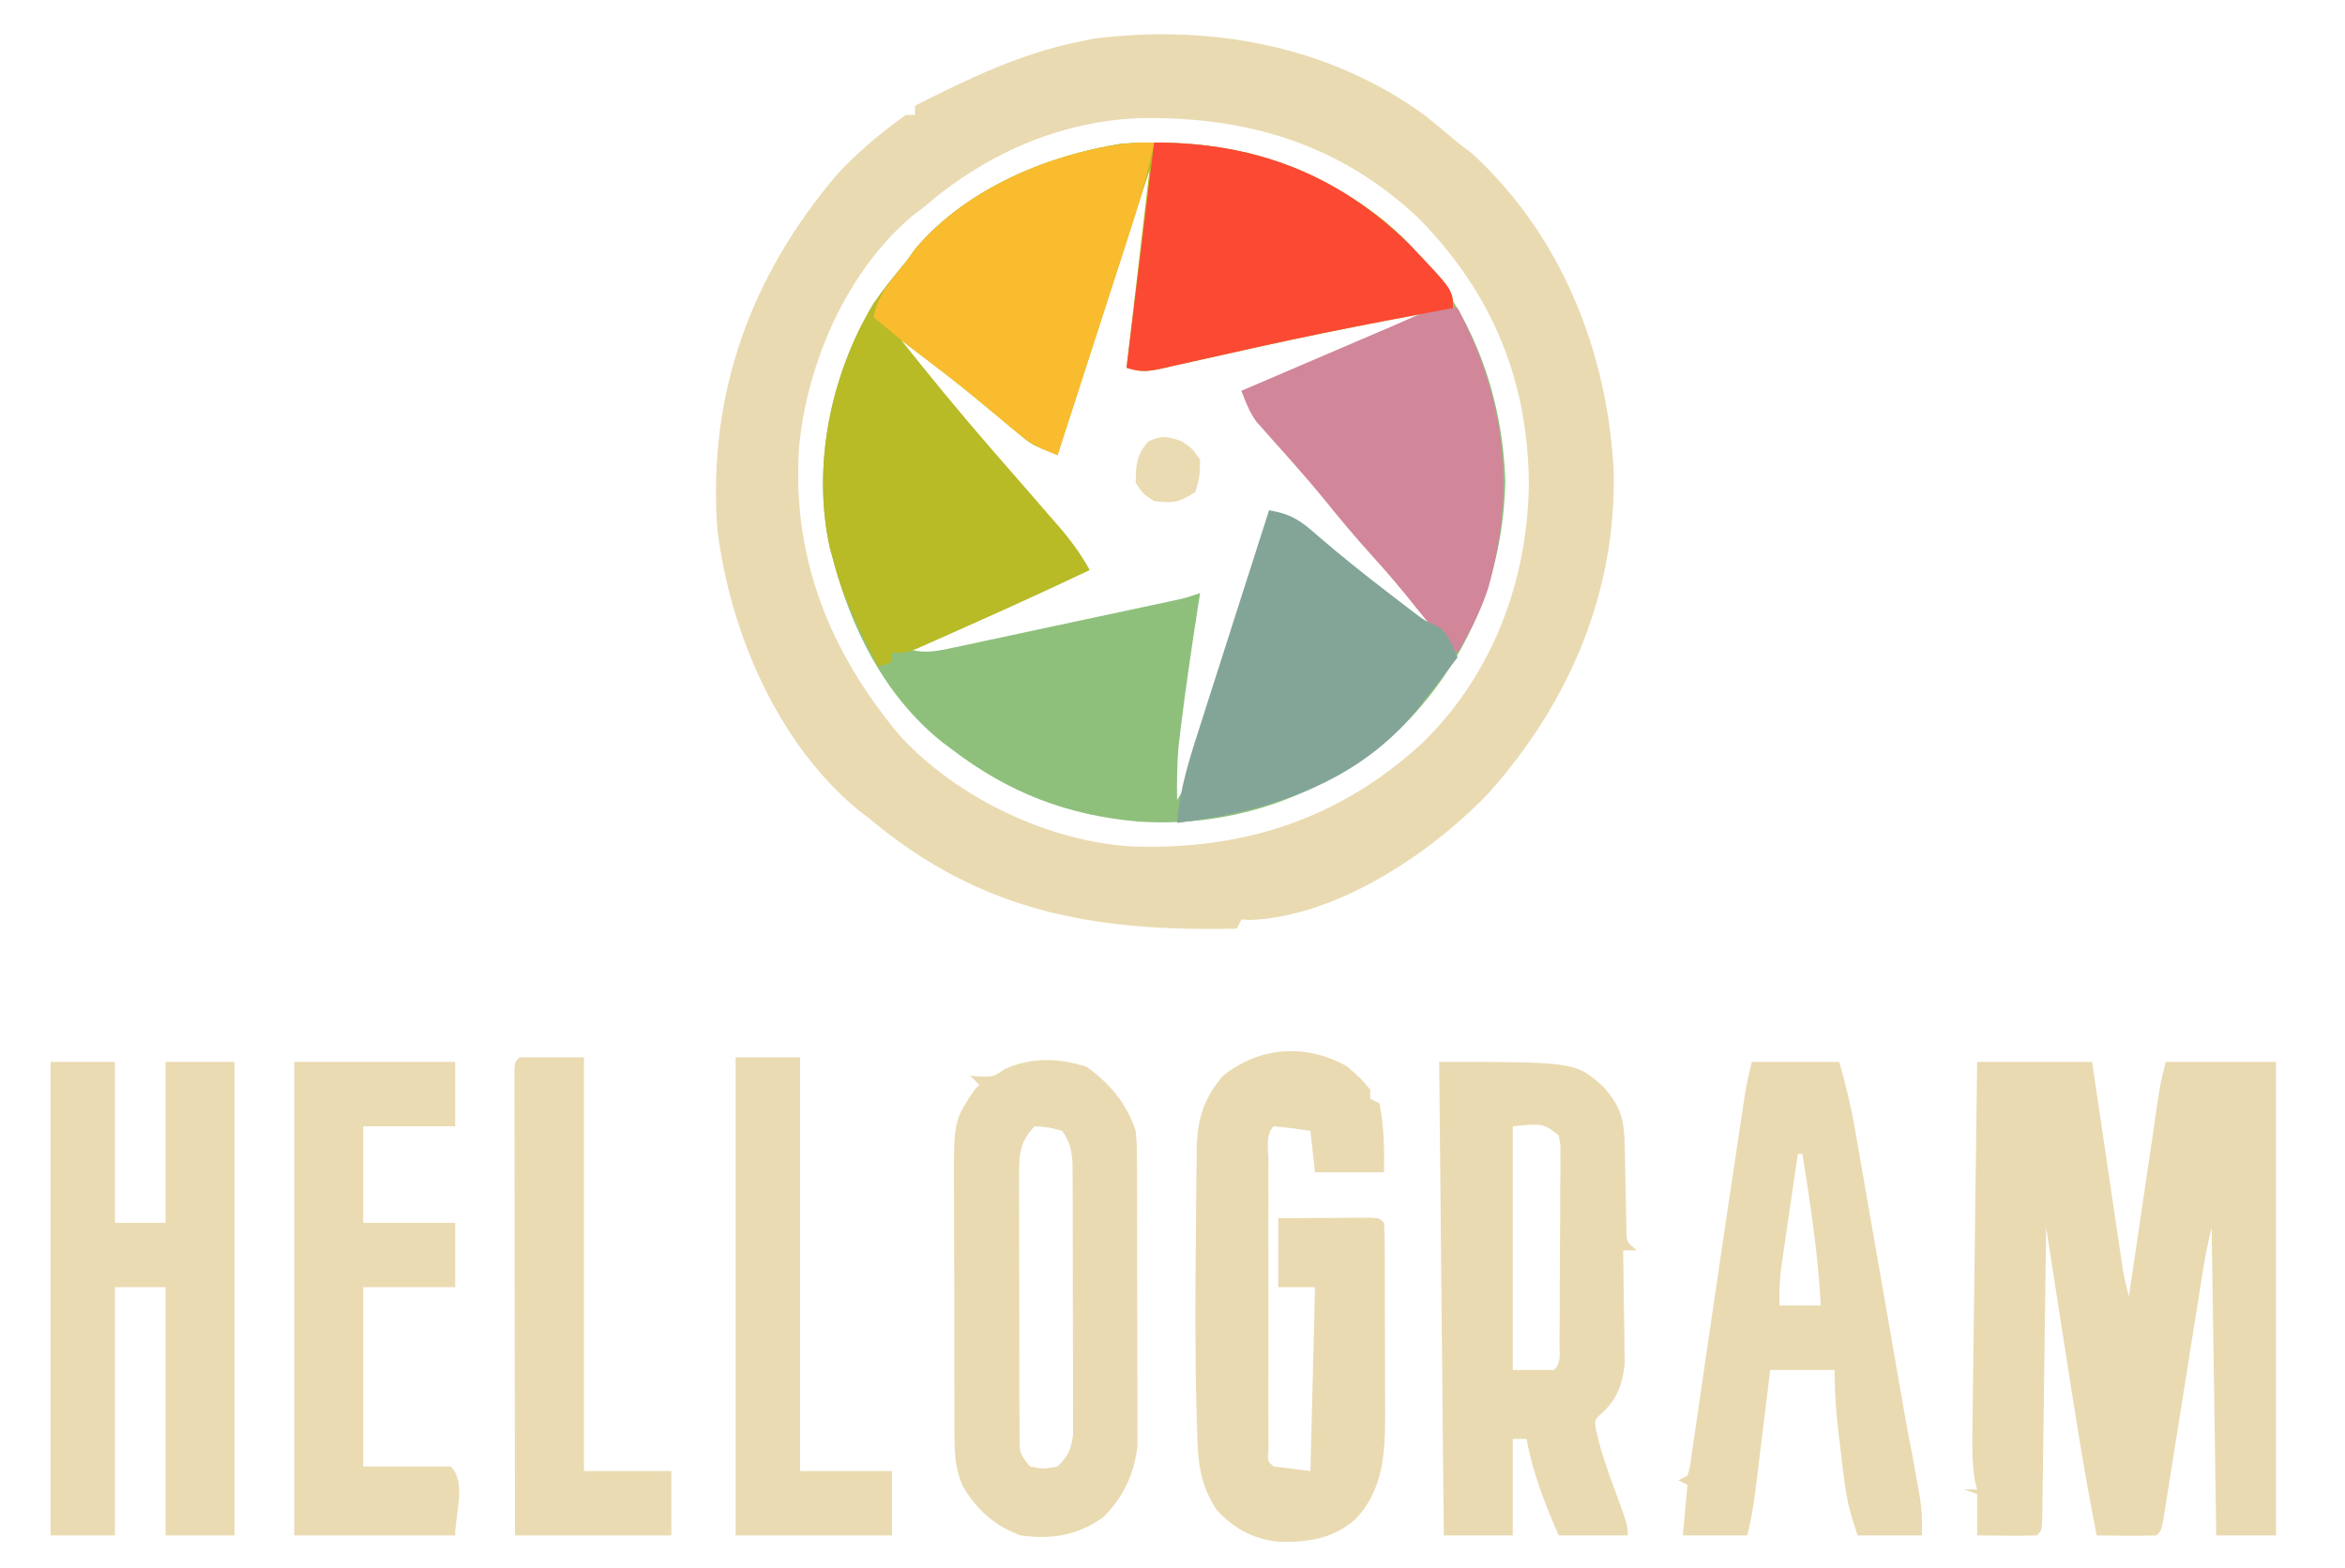 <?xml version="1.0" encoding="UTF-8"?>
<svg version="1.1" xmlns="http://www.w3.org/2000/svg" width="510" height="341">
<path d="M0 0 C15.165 14.452 22.882 33.446 23.578 54.207 C23.166 74.994 15.171 94.107 0.203 108.582 C-15.634 122.511 -35.073 129.658 -56.172 128.307 C-71.699 126.944 -84.358 122.074 -96.797 112.582 C-97.885 111.768 -97.885 111.768 -98.996 110.938 C-111.594 100.765 -118.848 86.006 -122.797 70.582 C-122.968 69.984 -123.139 69.385 -123.316 68.769 C-127.246 50.898 -123.105 31.007 -113.797 15.582 C-111.609 12.445 -109.254 9.509 -106.797 6.582 C-106.075 5.592 -105.353 4.602 -104.609 3.582 C-93.677 -9.28 -76.083 -16.655 -59.734 -19.168 C-36.715 -20.63 -17.498 -15.127 0 0 Z M-53.797 -16.418 C-56.41 -8.388 -59.018 -0.356 -61.62 7.678 C-62.828 11.408 -64.038 15.138 -65.252 18.866 C-66.423 22.464 -67.59 26.062 -68.753 29.662 C-69.198 31.036 -69.645 32.41 -70.093 33.783 C-70.72 35.704 -71.34 37.627 -71.961 39.55 C-72.316 40.645 -72.672 41.74 -73.038 42.868 C-73.932 45.594 -73.932 45.594 -73.797 48.582 C-78.138 45.764 -82.247 42.744 -86.297 39.52 C-87.521 38.552 -88.745 37.585 -89.969 36.617 C-91.245 35.606 -92.521 34.594 -93.797 33.582 C-96.378 31.538 -98.962 29.497 -101.547 27.457 C-102.143 26.984 -102.739 26.511 -103.354 26.023 C-106.426 23.575 -106.426 23.575 -109.797 21.582 C-108.297 25.03 -106.293 27.406 -103.734 30.145 C-100.559 33.608 -97.499 37.114 -94.547 40.77 C-90.888 45.291 -87.12 49.7 -83.297 54.082 C-78.004 60.151 -72.846 66.307 -67.797 72.582 C-70.072 74.099 -71.982 75.19 -74.442 76.278 C-75.163 76.598 -75.883 76.918 -76.626 77.248 C-77.398 77.588 -78.169 77.927 -78.965 78.277 C-79.76 78.63 -80.554 78.982 -81.373 79.345 C-83.909 80.468 -86.447 81.588 -88.984 82.707 C-90.705 83.468 -92.426 84.23 -94.146 84.992 C-98.362 86.858 -102.579 88.721 -106.797 90.582 C-103.27 91.783 -100.77 91.381 -97.158 90.61 C-95.461 90.254 -95.461 90.254 -93.73 89.891 C-92.513 89.627 -91.297 89.362 -90.043 89.09 C-88.791 88.824 -87.538 88.559 -86.248 88.286 C-82.921 87.58 -79.598 86.864 -76.274 86.146 C-73.561 85.562 -70.846 84.986 -68.132 84.41 C-62.521 83.219 -56.913 82.023 -51.306 80.813 C-50.313 80.599 -49.319 80.385 -48.295 80.165 C-45.689 79.598 -45.689 79.598 -42.797 78.582 C-42.99 79.829 -43.184 81.075 -43.383 82.359 C-44.685 90.837 -45.952 99.317 -46.984 107.832 C-47.222 109.789 -47.222 109.789 -47.465 111.785 C-47.812 115.756 -47.854 119.599 -47.797 123.582 C-45.845 120.655 -44.971 118.386 -43.917 115.057 C-43.557 113.925 -43.197 112.794 -42.826 111.629 C-42.442 110.407 -42.059 109.185 -41.664 107.926 C-41.267 106.672 -40.871 105.418 -40.462 104.126 C-39.623 101.474 -38.788 98.821 -37.956 96.167 C-36.888 92.766 -35.812 89.367 -34.734 85.969 C-33.706 82.727 -32.686 79.482 -31.664 76.238 C-31.277 75.016 -30.889 73.794 -30.49 72.536 C-30.136 71.404 -29.782 70.273 -29.417 69.107 C-29.104 68.111 -28.79 67.114 -28.467 66.087 C-27.668 63.531 -27.668 63.531 -27.797 60.582 C-22.563 62.904 -18.575 66 -14.234 69.645 C-12.828 70.807 -11.42 71.969 -10.012 73.129 C-9.31 73.707 -8.609 74.285 -7.886 74.881 C-4.736 77.446 -1.525 79.928 1.703 82.395 C2.54 83.034 2.54 83.034 3.393 83.686 C4.662 84.653 5.932 85.618 7.203 86.582 C7.203 82.455 5.586 81.535 2.766 78.582 C-0.664 74.929 -3.964 71.237 -7.109 67.332 C-10.762 62.805 -14.534 58.4 -18.359 54.02 C-31.768 38.639 -31.768 38.639 -33.797 34.582 C-33.135 34.487 -32.474 34.391 -31.792 34.293 C-27.942 33.379 -24.465 31.82 -20.871 30.203 C-20.124 29.872 -19.376 29.54 -18.606 29.199 C-16.23 28.144 -13.857 27.082 -11.484 26.02 C-9.869 25.301 -8.254 24.583 -6.639 23.865 C-2.689 22.109 1.258 20.347 5.203 18.582 C5.203 18.252 5.203 17.922 5.203 17.582 C-2.313 18.139 -9.509 19.45 -16.859 21.086 C-17.972 21.329 -19.086 21.571 -20.232 21.822 C-23.755 22.591 -27.276 23.367 -30.797 24.145 C-34.347 24.924 -37.897 25.702 -41.447 26.478 C-43.649 26.96 -45.85 27.444 -48.051 27.931 C-49.04 28.148 -50.028 28.365 -51.047 28.588 C-51.918 28.781 -52.79 28.973 -53.688 29.171 C-55.797 29.582 -55.797 29.582 -57.797 29.582 C-57.645 28.366 -57.494 27.15 -57.338 25.898 C-56.776 21.379 -56.218 16.859 -55.661 12.34 C-55.419 10.385 -55.177 8.431 -54.933 6.476 C-54.583 3.664 -54.236 0.852 -53.891 -1.961 C-53.781 -2.832 -53.672 -3.703 -53.559 -4.6 C-53.076 -8.564 -52.654 -12.416 -52.797 -16.418 C-53.127 -16.418 -53.457 -16.418 -53.797 -16.418 Z " fill="#8EC07C" transform="translate(303.797,50.418)"/>
<path d="M0 0 C2.435 1.936 4.808 3.927 7.172 5.949 C8.182 6.712 9.193 7.475 10.234 8.262 C29.719 26.088 39.787 51.398 41.113 77.387 C41.725 103.95 31.378 127.896 13.922 147.473 C1.336 160.643 -19.08 174.306 -37.891 175.074 C-38.53 175.033 -39.169 174.992 -39.828 174.949 C-40.158 175.609 -40.488 176.269 -40.828 176.949 C-71.882 177.642 -96.524 173.378 -120.828 152.949 C-121.66 152.311 -122.491 151.673 -123.348 151.016 C-140.927 136.371 -151.156 112.149 -153.828 89.949 C-155.897 60.664 -146.655 35.163 -127.828 12.949 C-123.346 8.083 -118.212 3.789 -112.828 -0.051 C-112.168 -0.051 -111.508 -0.051 -110.828 -0.051 C-110.828 -0.711 -110.828 -1.371 -110.828 -2.051 C-99.081 -7.991 -87.804 -13.475 -74.828 -16.051 C-73.949 -16.24 -73.07 -16.43 -72.164 -16.625 C-46.767 -19.867 -20.985 -15.217 0 0 Z M-108.828 19.949 C-109.632 20.558 -110.437 21.166 -111.266 21.793 C-125.656 33.902 -134.313 53.84 -136.047 72.275 C-137.632 96.349 -129.413 116.755 -114.039 135.082 C-101.685 148.488 -81.863 157.994 -63.713 159.075 C-39.362 159.917 -18.373 153.119 -0.288 136.384 C14.9 121.455 22.477 101.071 22.672 80.012 C22.446 57.434 14.636 38.728 -1.164 22.559 C-18.385 6.173 -38.843 0.217 -62.023 0.645 C-79.483 1.331 -95.679 8.562 -108.828 19.949 Z " fill="#EADAB1" transform="translate(309.828,25.051)"/>
<path d="M0 0 C5.729 5.112 10.922 10.475 15 17 C15 17.66 15 18.32 15 19 C14.255 19.14 13.509 19.28 12.741 19.424 C9.097 20.111 5.455 20.804 1.812 21.5 C1.137 21.629 0.462 21.758 -0.234 21.89 C-8.912 23.552 -17.562 25.313 -26.191 27.215 C-27.032 27.4 -27.873 27.585 -28.739 27.775 C-32.878 28.687 -37.015 29.61 -41.149 30.547 C-42.667 30.884 -44.185 31.222 -45.703 31.559 C-46.399 31.72 -47.094 31.881 -47.811 32.047 C-51.065 32.763 -52.772 33.076 -56 32 C-53.525 10.715 -53.525 10.715 -51 -11 C-57.6 9.46 -64.2 29.92 -71 51 C-76.621 48.752 -76.621 48.752 -79.531 46.312 C-80.171 45.783 -80.811 45.253 -81.471 44.708 C-82.14 44.144 -82.81 43.581 -83.5 43 C-84.915 41.828 -86.332 40.657 -87.75 39.488 C-88.812 38.612 -88.812 38.612 -89.895 37.717 C-93.049 35.145 -96.266 32.658 -99.5 30.188 C-100.058 29.761 -100.615 29.335 -101.189 28.896 C-102.458 27.929 -103.729 26.964 -105 26 C-98.696 33.891 -92.313 41.689 -85.688 49.312 C-85.141 49.941 -84.595 50.57 -84.032 51.218 C-81.788 53.798 -79.542 56.378 -77.294 58.956 C-75.651 60.842 -74.013 62.733 -72.375 64.625 C-71.878 65.193 -71.382 65.76 -70.87 66.345 C-68.226 69.407 -65.961 72.459 -64 76 C-73.352 80.456 -82.783 84.731 -92.25 88.938 C-93.357 89.434 -94.464 89.931 -95.605 90.443 C-96.648 90.904 -97.691 91.365 -98.766 91.84 C-99.702 92.256 -100.638 92.672 -101.603 93.101 C-104 94 -104 94 -107 94 C-107 94.66 -107 95.32 -107 96 C-108.485 96.495 -108.485 96.495 -110 97 C-114.119 89.168 -117.894 81.652 -120 73 C-120.171 72.402 -120.341 71.805 -120.517 71.189 C-124.459 53.326 -120.304 33.418 -111 18 C-108.812 14.863 -106.457 11.927 -104 9 C-103.278 8.01 -102.556 7.02 -101.812 6 C-90.88 -6.862 -73.286 -14.238 -56.938 -16.75 C-35.307 -18.123 -17.069 -13.497 0 0 Z " fill="#B8BA26" transform="translate(301,48)"/>
<path d="M0 0 C8.25 0 16.5 0 25 0 C25.494 3.346 25.987 6.693 26.496 10.141 C26.976 13.381 27.456 16.621 27.936 19.861 C28.269 22.113 28.602 24.365 28.934 26.618 C29.411 29.855 29.891 33.091 30.371 36.328 C30.519 37.336 30.667 38.343 30.819 39.381 C30.96 40.322 31.1 41.262 31.244 42.231 C31.366 43.058 31.488 43.884 31.614 44.735 C31.976 46.86 32.446 48.918 33 51 C33.085 50.42 33.171 49.84 33.259 49.243 C34.149 43.208 35.042 37.173 35.936 31.139 C36.269 28.887 36.602 26.635 36.934 24.382 C37.411 21.145 37.891 17.909 38.371 14.672 C38.519 13.664 38.667 12.657 38.819 11.619 C38.96 10.678 39.1 9.738 39.244 8.769 C39.366 7.942 39.488 7.116 39.614 6.265 C39.973 4.157 40.481 2.075 41 0 C48.92 0 56.84 0 65 0 C65 33.99 65 67.98 65 103 C60.71 103 56.42 103 52 103 C51.67 80.89 51.34 58.78 51 36 C50.152 39.393 49.53 42.68 48.984 46.13 C48.787 47.367 48.591 48.605 48.388 49.88 C48.232 50.867 48.232 50.867 48.073 51.875 C47.747 53.938 47.418 56.001 47.089 58.064 C46.153 63.927 45.221 69.791 44.293 75.655 C43.725 79.246 43.152 82.836 42.578 86.426 C42.359 87.795 42.142 89.165 41.927 90.534 C41.627 92.443 41.321 94.351 41.016 96.259 C40.843 97.346 40.671 98.433 40.493 99.553 C40 102 40 102 39 103 C34.667 103.144 30.335 103.042 26 103 C23.205 88.897 21.015 74.706 18.812 60.5 C18.441 58.116 18.069 55.732 17.697 53.348 C16.796 47.566 15.897 41.783 15 36 C14.99 36.825 14.979 37.649 14.969 38.499 C14.871 46.254 14.768 54.009 14.661 61.764 C14.605 65.752 14.552 69.739 14.503 73.726 C14.455 77.571 14.403 81.416 14.347 85.261 C14.327 86.731 14.308 88.201 14.291 89.671 C14.267 91.724 14.237 93.776 14.205 95.828 C14.19 96.998 14.174 98.168 14.158 99.374 C14 102 14 102 13 103 C10.814 103.073 8.625 103.084 6.438 103.062 C4.641 103.049 4.641 103.049 2.809 103.035 C1.418 103.018 1.418 103.018 0 103 C0 100.03 0 97.06 0 94 C-0.99 93.67 -1.98 93.34 -3 93 C-2.01 93 -1.02 93 0 93 C-0.165 92.353 -0.329 91.707 -0.499 91.04 C-1.143 87.13 -1.085 83.302 -1.022 79.354 C-1.007 78.066 -1.007 78.066 -0.993 76.751 C-0.96 73.921 -0.919 71.091 -0.879 68.262 C-0.855 66.296 -0.831 64.33 -0.807 62.364 C-0.745 57.197 -0.676 52.03 -0.605 46.863 C-0.534 41.588 -0.47 36.313 -0.404 31.037 C-0.275 20.691 -0.139 10.346 0 0 Z " fill="#EADAB1" transform="translate(430,231)"/>
<path d="M0 0 C29.615 0 29.615 0 35.75 5.438 C39.497 9.705 40.247 12.548 40.344 18.227 C40.373 19.423 40.403 20.619 40.434 21.852 C40.478 24.375 40.522 26.898 40.566 29.422 C40.596 30.616 40.626 31.809 40.656 33.039 C40.684 34.682 40.684 34.682 40.713 36.358 C40.738 39.155 40.738 39.155 43 41 C42.01 41 41.02 41 40 41 C40.016 41.817 40.031 42.634 40.048 43.475 C40.11 47.192 40.149 50.908 40.188 54.625 C40.213 55.91 40.238 57.195 40.264 58.52 C40.273 59.763 40.283 61.007 40.293 62.289 C40.309 63.431 40.324 64.572 40.341 65.749 C39.888 70.068 38.603 73.626 35.25 76.5 C33.698 78.003 33.698 78.003 34.23 80.547 C35.17 84.764 36.567 88.703 38.062 92.75 C41 100.749 41 100.749 41 103 C36.05 103 31.1 103 26 103 C22.936 95.986 20.38 89.525 19 82 C18.01 82 17.02 82 16 82 C16 88.93 16 95.86 16 103 C11.05 103 6.1 103 1 103 C0.67 69.01 0.34 35.02 0 0 Z M16 14 C16 31.49 16 48.98 16 67 C18.97 67 21.94 67 25 67 C26.624 65.376 26.144 63.571 26.161 61.328 C26.171 60.334 26.18 59.339 26.19 58.315 C26.194 57.232 26.199 56.15 26.203 55.035 C26.209 53.932 26.215 52.828 26.22 51.691 C26.23 49.351 26.236 47.012 26.24 44.672 C26.25 41.081 26.281 37.491 26.312 33.9 C26.319 31.633 26.324 29.365 26.328 27.098 C26.34 26.017 26.353 24.937 26.366 23.824 C26.363 22.827 26.36 21.829 26.356 20.801 C26.36 19.92 26.364 19.039 26.367 18.132 C26.246 17.428 26.125 16.725 26 16 C22.63 13.353 22.63 13.353 16 14 Z " fill="#EADAB1" transform="translate(313,231)"/>
<path d="M0 0 C4.62 0 9.24 0 14 0 C14 11.55 14 23.1 14 35 C17.63 35 21.26 35 25 35 C25 23.45 25 11.9 25 0 C29.95 0 34.9 0 40 0 C40 33.99 40 67.98 40 103 C35.05 103 30.1 103 25 103 C25 85.18 25 67.36 25 49 C21.37 49 17.74 49 14 49 C14 66.82 14 84.64 14 103 C9.38 103 4.76 103 0 103 C0 69.01 0 35.02 0 0 Z " fill="#EBDBB2" transform="translate(11,231)"/>
<path d="M0 0 C2.938 2.562 2.938 2.562 5 5 C5 5.66 5 6.32 5 7 C5.66 7.33 6.32 7.66 7 8 C8.028 13.039 8.09 17.887 8 23 C3.05 23 -1.9 23 -7 23 C-7.33 20.03 -7.66 17.06 -8 14 C-11.99 13.397 -11.99 13.397 -16 13 C-17.891 14.891 -17.128 18.196 -17.129 20.707 C-17.131 21.408 -17.133 22.109 -17.135 22.831 C-17.139 25.158 -17.136 27.485 -17.133 29.812 C-17.133 31.423 -17.134 33.033 -17.136 34.644 C-17.137 38.023 -17.135 41.403 -17.13 44.782 C-17.125 49.124 -17.128 53.465 -17.134 57.807 C-17.138 61.134 -17.136 64.46 -17.134 67.787 C-17.133 69.388 -17.134 70.989 -17.136 72.591 C-17.139 74.825 -17.135 77.059 -17.129 79.293 C-17.129 80.567 -17.128 81.841 -17.127 83.153 C-17.325 85.9 -17.325 85.9 -16 87 C-13.36 87.33 -10.72 87.66 -8 88 C-7.67 74.8 -7.34 61.6 -7 48 C-9.64 48 -12.28 48 -15 48 C-15 43.05 -15 38.1 -15 33 C-11.354 32.973 -7.708 32.953 -4.062 32.938 C-3.022 32.929 -1.981 32.921 -0.908 32.912 C0.081 32.909 1.071 32.906 2.09 32.902 C3.006 32.897 3.923 32.892 4.867 32.886 C7 33 7 33 8 34 C8.104 35.517 8.139 37.04 8.145 38.561 C8.152 39.532 8.158 40.504 8.165 41.506 C8.166 42.566 8.167 43.626 8.168 44.719 C8.173 46.349 8.173 46.349 8.178 48.013 C8.183 50.323 8.185 52.633 8.185 54.943 C8.187 58.457 8.206 61.971 8.225 65.484 C8.228 67.729 8.23 69.974 8.23 72.219 C8.238 73.263 8.245 74.307 8.252 75.383 C8.225 84.066 7.945 92.076 1.688 98.559 C-3.417 102.919 -8.809 103.547 -15.281 103.352 C-20.789 102.639 -24.581 100.493 -28.375 96.5 C-32.43 90.262 -32.477 85.237 -32.688 77.875 C-32.724 76.607 -32.761 75.339 -32.799 74.033 C-33.103 61.695 -33.059 49.349 -32.912 37.009 C-32.887 34.761 -32.871 32.513 -32.862 30.265 C-32.847 27.064 -32.799 23.865 -32.742 20.664 C-32.743 19.228 -32.743 19.228 -32.744 17.763 C-32.583 11.354 -31.183 6.938 -27 2 C-19.023 -4.349 -8.938 -5.082 0 0 Z " fill="#EADAB1" transform="translate(293,232)"/>
<path d="M0 0 C5.115 3.688 8.691 7.92 10.688 13.938 C10.948 17.225 10.948 17.225 10.962 21.003 C10.967 21.695 10.972 22.387 10.978 23.1 C10.991 25.376 10.991 27.653 10.988 29.93 C10.992 31.52 10.997 33.11 11.001 34.701 C11.009 38.031 11.008 41.361 11.003 44.692 C10.997 48.948 11.014 53.203 11.038 57.459 C11.052 60.743 11.053 64.027 11.05 67.311 C11.051 68.879 11.056 70.448 11.066 72.016 C11.078 74.215 11.071 76.414 11.06 78.613 C11.06 79.861 11.061 81.11 11.062 82.396 C10.422 88.455 8.033 93.592 3.688 97.938 C-1.967 101.952 -7.488 102.878 -14.312 101.938 C-20.026 99.889 -23.821 96.428 -26.932 91.234 C-28.53 87.417 -28.699 84.63 -28.717 80.499 C-28.723 79.779 -28.73 79.059 -28.737 78.318 C-28.756 75.954 -28.752 73.591 -28.746 71.227 C-28.751 69.573 -28.756 67.919 -28.762 66.265 C-28.771 62.804 -28.768 59.342 -28.759 55.881 C-28.747 51.46 -28.767 47.041 -28.796 42.62 C-28.815 39.205 -28.815 35.791 -28.809 32.377 C-28.809 30.748 -28.815 29.119 -28.827 27.49 C-28.93 11.76 -28.93 11.76 -24.312 4.938 C-23.983 4.607 -23.652 4.277 -23.312 3.938 C-23.973 3.277 -24.633 2.618 -25.312 1.938 C-24.611 1.999 -23.91 2.061 -23.188 2.125 C-20.227 2.143 -20.227 2.143 -17.688 0.438 C-11.922 -2.125 -5.968 -1.914 0 0 Z M-11.312 12.938 C-14.512 16.383 -14.687 18.868 -14.685 23.494 C-14.688 24.144 -14.692 24.793 -14.696 25.462 C-14.704 27.601 -14.69 29.74 -14.676 31.879 C-14.675 33.368 -14.676 34.857 -14.677 36.347 C-14.677 39.465 -14.667 42.582 -14.649 45.7 C-14.626 49.697 -14.625 53.694 -14.632 57.691 C-14.636 60.765 -14.629 63.839 -14.619 66.912 C-14.615 68.386 -14.614 69.86 -14.616 71.334 C-14.616 73.393 -14.603 75.451 -14.587 77.51 C-14.583 78.682 -14.578 79.853 -14.573 81.06 C-14.525 84.135 -14.525 84.135 -12.312 86.938 C-9.355 87.521 -9.355 87.521 -6.312 86.938 C-3.983 84.661 -3.354 83.265 -2.938 80.016 C-2.939 78.882 -2.94 77.748 -2.94 76.58 C-2.934 75.292 -2.928 74.004 -2.921 72.677 C-2.93 71.274 -2.939 69.871 -2.949 68.469 C-2.95 67.027 -2.949 65.585 -2.948 64.143 C-2.948 61.123 -2.958 58.104 -2.976 55.084 C-2.999 51.217 -3 47.351 -2.993 43.484 C-2.989 40.507 -2.996 37.53 -3.006 34.553 C-3.01 33.127 -3.011 31.702 -3.009 30.276 C-3.009 28.282 -3.023 26.289 -3.038 24.295 C-3.045 22.594 -3.045 22.594 -3.052 20.859 C-3.309 17.974 -3.635 16.287 -5.312 13.938 C-8.372 13.122 -8.372 13.122 -11.312 12.938 Z " fill="#EADAB1" transform="translate(236.312,232.062)"/>
<path d="M0 0 C6.27 0 12.54 0 19 0 C20.41 4.937 21.531 9.491 22.405 14.508 C22.53 15.223 22.656 15.938 22.785 16.674 C23.195 19.014 23.599 21.355 24.004 23.695 C24.29 25.332 24.576 26.97 24.863 28.607 C25.613 32.901 26.36 37.197 27.105 41.493 C28.012 46.712 28.923 51.931 29.834 57.15 C30.543 61.21 31.251 65.27 31.956 69.331 C32.086 70.078 32.216 70.825 32.35 71.595 C32.7 73.609 33.05 75.623 33.4 77.637 C33.899 80.433 34.434 83.217 35 86 C35.364 87.998 35.718 89.998 36.062 92 C36.239 93.011 36.416 94.021 36.598 95.062 C37 98 37 98 37 103 C32.38 103 27.76 103 23 103 C21.588 98.765 20.676 95.657 20.148 91.375 C20.02 90.339 19.891 89.302 19.758 88.234 C19.568 86.633 19.568 86.633 19.375 85 C19.241 83.933 19.107 82.865 18.969 81.766 C18.358 76.755 18 72.075 18 67 C13.38 67 8.76 67 4 67 C3.723 69.264 3.446 71.527 3.16 73.859 C2.889 76.057 2.618 78.255 2.346 80.452 C2.158 81.977 1.971 83.502 1.784 85.026 C1.516 87.221 1.245 89.415 0.973 91.609 C0.89 92.289 0.808 92.968 0.723 93.668 C0.323 96.868 -0.215 99.861 -1 103 C-5.62 103 -10.24 103 -15 103 C-14.67 99.37 -14.34 95.74 -14 92 C-14.66 91.67 -15.32 91.34 -16 91 C-15.01 90.505 -15.01 90.505 -14 90 C-13.426 88.002 -13.426 88.002 -13.118 85.545 C-12.902 84.112 -12.902 84.112 -12.681 82.649 C-12.458 81.075 -12.458 81.075 -12.23 79.469 C-12.069 78.382 -11.908 77.295 -11.741 76.175 C-11.215 72.618 -10.701 69.059 -10.188 65.5 C-9.83 63.073 -9.472 60.646 -9.113 58.219 C-8.4 53.39 -7.69 48.561 -6.985 43.731 C-5.805 35.656 -4.599 27.586 -3.377 19.517 C-3.069 17.478 -2.764 15.438 -2.46 13.398 C-2.188 11.591 -2.188 11.591 -1.91 9.746 C-1.757 8.722 -1.604 7.698 -1.446 6.642 C-1.069 4.408 -0.55 2.198 0 0 Z M10 20 C9.426 23.895 8.856 27.792 8.291 31.688 C8.004 33.662 7.713 35.635 7.422 37.607 C7.151 39.478 7.151 39.478 6.875 41.387 C6.707 42.534 6.54 43.68 6.367 44.862 C6.045 47.616 5.927 50.232 6 53 C8.97 53 11.94 53 15 53 C14.412 41.88 12.742 30.987 11 20 C10.67 20 10.34 20 10 20 Z " fill="#EADAB1" transform="translate(381,231)"/>
<path d="M0 0 C11.55 0 23.1 0 35 0 C35 4.62 35 9.24 35 14 C28.4 14 21.8 14 15 14 C15 20.93 15 27.86 15 35 C21.6 35 28.2 35 35 35 C35 39.62 35 44.24 35 49 C28.4 49 21.8 49 15 49 C15 61.87 15 74.74 15 88 C21.27 88 27.54 88 34 88 C37.543 91.543 35 97.989 35 103 C23.45 103 11.9 103 0 103 C0 69.01 0 35.02 0 0 Z " fill="#EBDBB2" transform="translate(64,231)"/>
<path d="M0 0 C10.364 19.622 12.647 39.409 6.677 60.891 C5.072 65.893 2.66 70.479 0 75 C-0.99 74.34 -1.98 73.68 -3 73 C-3 72.01 -3 71.02 -3 70 C-3.66 70 -4.32 70 -5 70 C-6.414 68.427 -7.756 66.789 -9.062 65.125 C-12.11 61.312 -15.205 57.602 -18.5 54 C-22.314 49.811 -25.903 45.484 -29.457 41.074 C-31.4 38.726 -33.369 36.427 -35.387 34.145 C-36.267 33.146 -36.267 33.146 -37.165 32.128 C-38.324 30.818 -39.489 29.513 -40.659 28.214 C-41.193 27.61 -41.727 27.005 -42.277 26.383 C-42.754 25.851 -43.231 25.318 -43.722 24.77 C-45.261 22.638 -46.107 20.464 -47 18 C-16.008 4.718 -16.008 4.718 -13.973 3.85 C-12.654 3.282 -11.339 2.704 -10.028 2.117 C-6.49 0.546 -3.901 -0.355 0 0 Z " fill="#D2869A" transform="translate(317,67)"/>
<path d="M0 0 C21.98 0 39.783 6.805 55.5 22.125 C65 32.058 65 32.058 65 36 C63.882 36.21 63.882 36.21 62.741 36.424 C59.097 37.111 55.455 37.804 51.812 38.5 C50.799 38.693 50.799 38.693 49.766 38.89 C41.088 40.552 32.438 42.313 23.809 44.215 C22.548 44.492 22.548 44.492 21.261 44.775 C17.122 45.687 12.985 46.61 8.851 47.547 C7.333 47.884 5.815 48.222 4.297 48.559 C3.254 48.8 3.254 48.8 2.189 49.047 C-1.065 49.763 -2.772 50.076 -6 49 C-4.02 32.83 -2.04 16.66 0 0 Z " fill="#FB4934" transform="translate(251,31)"/>
<path d="M0 0 C4.615 0.76 6.722 2.125 10.25 5.25 C15.367 9.681 20.625 13.885 26 18 C26.73 18.564 27.46 19.127 28.212 19.708 C28.905 20.237 29.598 20.767 30.312 21.312 C30.927 21.783 31.542 22.254 32.176 22.738 C33.984 24.067 33.984 24.067 36.121 24.973 C39.018 26.556 39.722 29.061 41 32 C38.688 35.017 36.347 38.01 34 41 C33.545 41.607 33.09 42.214 32.621 42.84 C19.627 59.325 -0.07 65.559 -20 68 C-19.427 60.344 -17.095 53.366 -14.746 46.094 C-14.321 44.76 -13.896 43.426 -13.472 42.092 C-12.362 38.605 -11.244 35.121 -10.124 31.637 C-8.979 28.072 -7.842 24.505 -6.705 20.938 C-4.478 13.956 -2.242 6.977 0 0 Z " fill="#83A598" transform="translate(276,111)"/>
<path d="M0 0 C-1.559 7.792 -3.892 15.234 -6.352 22.785 C-6.775 24.095 -7.198 25.405 -7.621 26.715 C-8.725 30.134 -9.835 33.551 -10.945 36.968 C-12.081 40.467 -13.212 43.967 -14.344 47.467 C-16.558 54.313 -18.777 61.157 -21 68 C-24.267 66.738 -26.842 65.567 -29.531 63.312 C-30.171 62.783 -30.81 62.254 -31.469 61.709 C-32.139 61.145 -32.81 60.581 -33.5 60 C-34.923 58.822 -36.348 57.644 -37.773 56.469 C-38.836 55.591 -38.836 55.591 -39.921 54.695 C-43.916 51.438 -48.026 48.333 -52.133 45.219 C-55.154 42.881 -58.079 40.461 -61 38 C-60.073 33.035 -57.066 29.874 -54 26 C-52.948 24.546 -52.948 24.546 -51.875 23.062 C-40.79 10.066 -22.934 2.476 -6.312 0.25 C-3 0 -3 0 0 0 Z " fill="#F9BC2F" transform="translate(251,31)"/>
<path d="M0 0 C4.62 0 9.24 0 14 0 C14 29.7 14 59.4 14 90 C20.27 90 26.54 90 33 90 C33 94.62 33 99.24 33 104 C21.78 104 10.56 104 -1 104 C-1.023 90.588 -1.041 77.175 -1.052 63.763 C-1.057 57.536 -1.064 51.309 -1.075 45.082 C-1.086 39.078 -1.092 33.074 -1.095 27.07 C-1.097 24.773 -1.1 22.477 -1.106 20.181 C-1.113 16.977 -1.114 13.773 -1.114 10.569 C-1.117 9.609 -1.121 8.65 -1.124 7.661 C-1.123 6.793 -1.122 5.925 -1.12 5.031 C-1.121 4.272 -1.122 3.513 -1.123 2.732 C-1 1 -1 1 0 0 Z " fill="#EBDBB2" transform="translate(113,230)"/>
<path d="M0 0 C4.62 0 9.24 0 14 0 C14 29.7 14 59.4 14 90 C20.6 90 27.2 90 34 90 C34 94.62 34 99.24 34 104 C22.78 104 11.56 104 0 104 C0 69.68 0 35.36 0 0 Z " fill="#EBDBB2" transform="translate(160,230)"/>
<path d="M0 0 C2.375 1.625 2.375 1.625 4 4 C3.938 7.625 3.938 7.625 3 11 C-0.491 13.327 -1.892 13.503 -6 13 C-8.438 11.438 -8.438 11.438 -10 9 C-10 5.153 -9.817 2.933 -7.25 0 C-4.294 -1.314 -3.016 -1.131 0 0 Z " fill="#EBDBB2" transform="translate(257,96)"/>
<path d="" fill="#595959" transform="translate(0,0)"/>
<path d="" fill="#595959" transform="translate(0,0)"/>
<path d="" fill="#595959" transform="translate(0,0)"/>
<path d="" fill="#595959" transform="translate(0,0)"/>
<path d="" fill="#FFFFFF" transform="translate(0,0)"/>
<path d="" fill="#FFFFFF" transform="translate(0,0)"/>
<path d="" fill="#FFFFFF" transform="translate(0,0)"/>
<path d="" fill="#595959" transform="translate(0,0)"/>
<path d="" fill="#595959" transform="translate(0,0)"/>
<path d="" fill="#595959" transform="translate(0,0)"/>
<path d="" fill="#FFFFFF" transform="translate(0,0)"/>
<path d="" fill="#FFFFFF" transform="translate(0,0)"/>
<path d="" fill="#FFFFFF" transform="translate(0,0)"/>
<path d="" fill="#595959" transform="translate(0,0)"/>
<path d="" fill="#595959" transform="translate(0,0)"/>
<path d="" fill="#595959" transform="translate(0,0)"/>
<path d="" fill="#FFFFFF" transform="translate(0,0)"/>
<path d="" fill="#FFFFFF" transform="translate(0,0)"/>
<path d="" fill="#595959" transform="translate(0,0)"/>
<path d="" fill="#595959" transform="translate(0,0)"/>
<path d="" fill="#595959" transform="translate(0,0)"/>
<path d="" fill="#595959" transform="translate(0,0)"/>
<path d="" fill="#595959" transform="translate(0,0)"/>
<path d="" fill="#595959" transform="translate(0,0)"/>
<path d="" fill="#595959" transform="translate(0,0)"/>
<path d="" fill="#595959" transform="translate(0,0)"/>
<path d="" fill="#595959" transform="translate(0,0)"/>
<path d="" fill="#595959" transform="translate(0,0)"/>
<path d="" fill="#595959" transform="translate(0,0)"/>
<path d="" fill="#595959" transform="translate(0,0)"/>
<path d="" fill="#595959" transform="translate(0,0)"/>
<path d="" fill="#595959" transform="translate(0,0)"/>
<path d="" fill="#595959" transform="translate(0,0)"/>
<path d="" fill="#595959" transform="translate(0,0)"/>
<path d="" fill="#595959" transform="translate(0,0)"/>
<path d="" fill="#595959" transform="translate(0,0)"/>
<path d="" fill="#595959" transform="translate(0,0)"/>
<path d="" fill="#595959" transform="translate(0,0)"/>
<path d="" fill="#595959" transform="translate(0,0)"/>
<path d="" fill="#595959" transform="translate(0,0)"/>
<path d="" fill="#595959" transform="translate(0,0)"/>
<path d="" fill="#595959" transform="translate(0,0)"/>
<path d="" fill="#595959" transform="translate(0,0)"/>
<path d="" fill="#595959" transform="translate(0,0)"/>
<path d="" fill="#595959" transform="translate(0,0)"/>
<path d="" fill="#595959" transform="translate(0,0)"/>
<path d="" fill="#595959" transform="translate(0,0)"/>
<path d="" fill="#595959" transform="translate(0,0)"/>
<path d="" fill="#595959" transform="translate(0,0)"/>
<path d="" fill="#595959" transform="translate(0,0)"/>
<path d="" fill="#595959" transform="translate(0,0)"/>
<path d="" fill="#595959" transform="translate(0,0)"/>
<path d="" fill="#595959" transform="translate(0,0)"/>
<path d="" fill="#595959" transform="translate(0,0)"/>
<path d="" fill="#595959" transform="translate(0,0)"/>
<path d="" fill="#595959" transform="translate(0,0)"/>
<path d="" fill="#595959" transform="translate(0,0)"/>
<path d="" fill="#595959" transform="translate(0,0)"/>
<path d="" fill="#595959" transform="translate(0,0)"/>
<path d="" fill="#595959" transform="translate(0,0)"/>
<path d="" fill="#595959" transform="translate(0,0)"/>
<path d="" fill="#595959" transform="translate(0,0)"/>
<path d="" fill="#595959" transform="translate(0,0)"/>
<path d="" fill="#595959" transform="translate(0,0)"/>
<path d="" fill="#595959" transform="translate(0,0)"/>
<path d="" fill="#595959" transform="translate(0,0)"/>
<path d="" fill="#595959" transform="translate(0,0)"/>
<path d="" fill="#595959" transform="translate(0,0)"/>
<path d="" fill="#3F3F3F" transform="translate(0,0)"/>
<path d="" fill="#3F3F3F" transform="translate(0,0)"/>
<path d="" fill="#595959" transform="translate(0,0)"/>
<path d="" fill="#595959" transform="translate(0,0)"/>
<path d="" fill="#595959" transform="translate(0,0)"/>
<path d="" fill="#595959" transform="translate(0,0)"/>
<path d="" fill="#595959" transform="translate(0,0)"/>
<path d="" fill="#595959" transform="translate(0,0)"/>
<path d="" fill="#595959" transform="translate(0,0)"/>
<path d="" fill="#595959" transform="translate(0,0)"/>
<path d="" fill="#595959" transform="translate(0,0)"/>
<path d="" fill="#595959" transform="translate(0,0)"/>
<path d="" fill="#595959" transform="translate(0,0)"/>
<path d="" fill="#595959" transform="translate(0,0)"/>
<path d="" fill="#595959" transform="translate(0,0)"/>
<path d="" fill="#595959" transform="translate(0,0)"/>
<path d="" fill="#595959" transform="translate(0,0)"/>
<path d="" fill="#595959" transform="translate(0,0)"/>
<path d="" fill="#595959" transform="translate(0,0)"/>
<path d="" fill="#595959" transform="translate(0,0)"/>
<path d="" fill="#595959" transform="translate(0,0)"/>
<path d="" fill="#595959" transform="translate(0,0)"/>
<path d="" fill="#595959" transform="translate(0,0)"/>
<path d="" fill="#595959" transform="translate(0,0)"/>
<path d="" fill="#595959" transform="translate(0,0)"/>
<path d="" fill="#595959" transform="translate(0,0)"/>
<path d="" fill="#595959" transform="translate(0,0)"/>
<path d="" fill="#595959" transform="translate(0,0)"/>
<path d="" fill="#595959" transform="translate(0,0)"/>
<path d="" fill="#3F3F3F" transform="translate(0,0)"/>
<path d="" fill="#595959" transform="translate(0,0)"/>
<path d="" fill="#595959" transform="translate(0,0)"/>
<path d="" fill="#595959" transform="translate(0,0)"/>
<path d="" fill="#3F3F3F" transform="translate(0,0)"/>
<path d="" fill="#3F3F3F" transform="translate(0,0)"/>
<path d="" fill="#3F3F3F" transform="translate(0,0)"/>
<path d="" fill="#595959" transform="translate(0,0)"/>
<path d="" fill="#595959" transform="translate(0,0)"/>
<path d="" fill="#595959" transform="translate(0,0)"/>
<path d="" fill="#3F3F3F" transform="translate(0,0)"/>
<path d="" fill="#595959" transform="translate(0,0)"/>
<path d="" fill="#595959" transform="translate(0,0)"/>
<path d="" fill="#595959" transform="translate(0,0)"/>
<path d="" fill="#595959" transform="translate(0,0)"/>
<path d="" fill="#595959" transform="translate(0,0)"/>
<path d="" fill="#595959" transform="translate(0,0)"/>
<path d="" fill="#595959" transform="translate(0,0)"/>
<path d="" fill="#595959" transform="translate(0,0)"/>
<path d="" fill="#595959" transform="translate(0,0)"/>
<path d="" fill="#595959" transform="translate(0,0)"/>
<path d="" fill="#595959" transform="translate(0,0)"/>
<path d="" fill="#595959" transform="translate(0,0)"/>
<path d="" fill="#595959" transform="translate(0,0)"/>
<path d="" fill="#595959" transform="translate(0,0)"/>
<path d="" fill="#595959" transform="translate(0,0)"/>
<path d="" fill="#595959" transform="translate(0,0)"/>
</svg>
